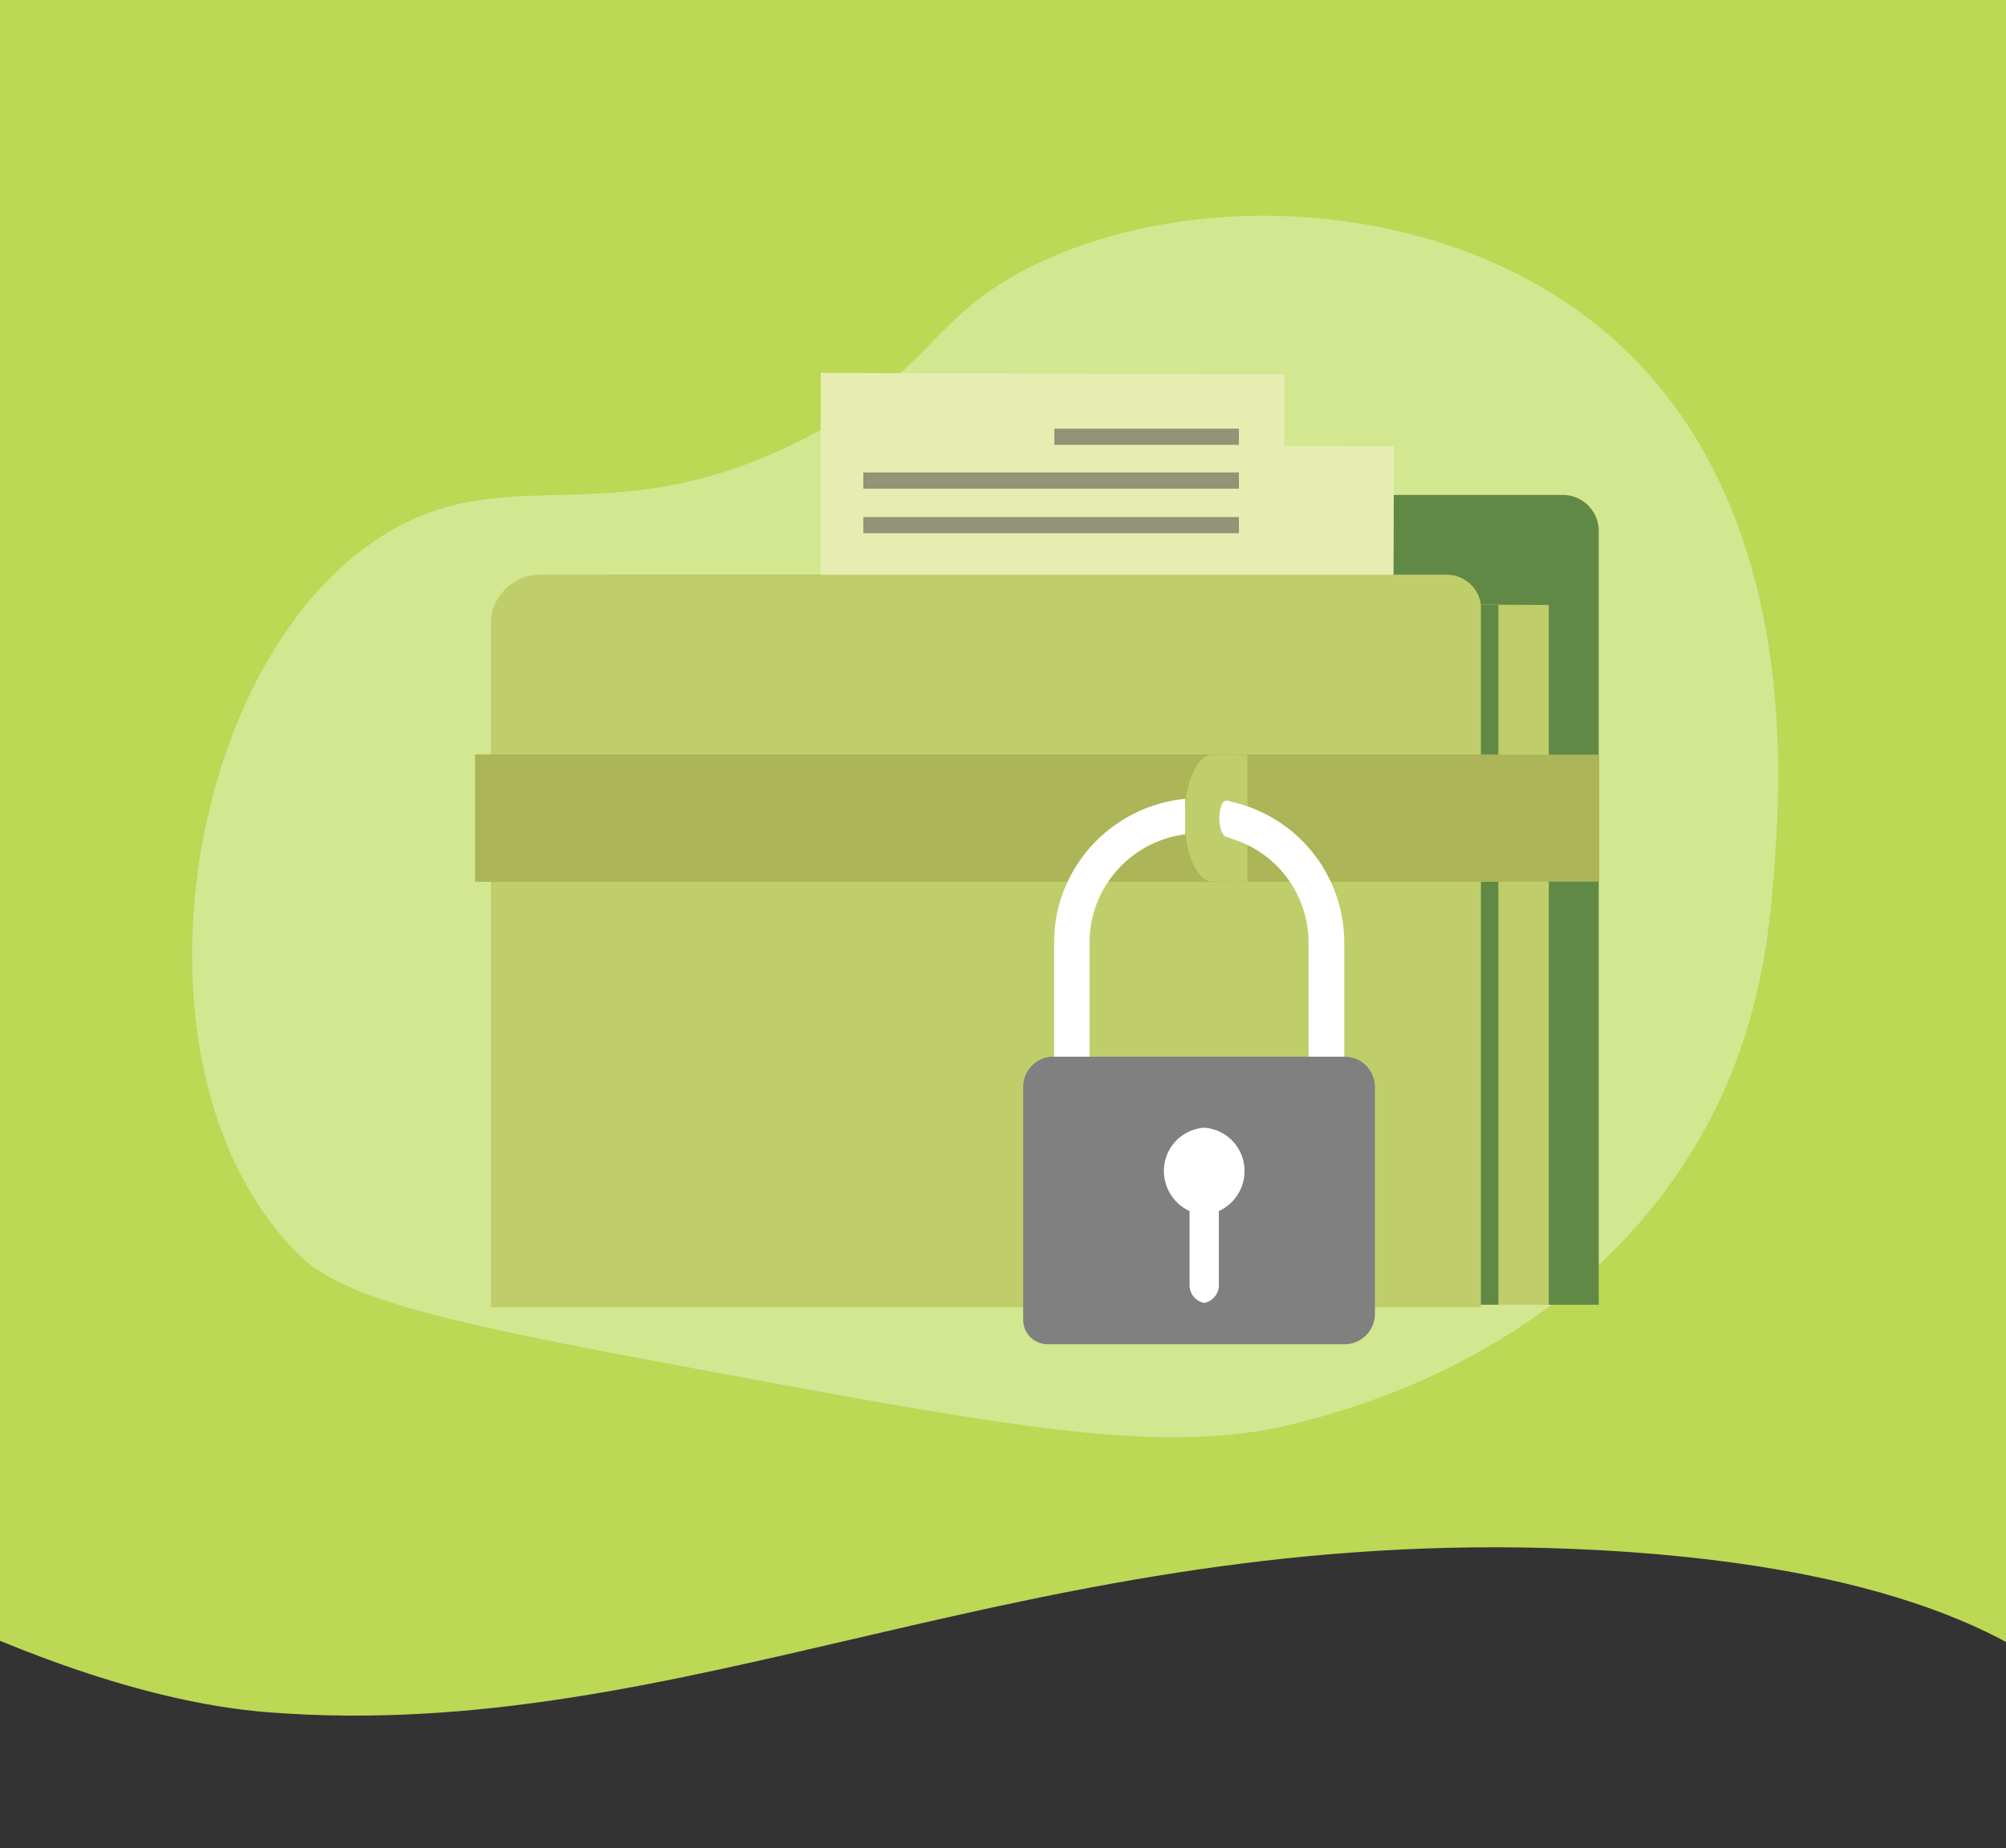 <svg xmlns="http://www.w3.org/2000/svg" xmlns:xlink="http://www.w3.org/1999/xlink" viewBox="0 0 1080 995"><rect x="0" y="0" width="1080" height="995" fill="#333333" stroke="none"/><defs><clipPath id="clip-path"><path d="M847.121,833.889C553,821.68,370,939.564,144,921.8,71.4,916.089-7.323,881.623-46.64,862.249V-58H1126.64V918.484C1093.981,883.993,1018.981,841.023,847.121,833.889Z" fill="none"/></clipPath></defs><g style="isolation:isolate"><g id="Camada_1" data-name="Camada 1"><g clip-path="url(#clip-path)"><rect x="-45.64" y="-43" width="1173.279" height="2008" fill="#bcd855"/><path d="M696.692,766.52c-67.383,16.893-147.036,2.763-303.592-26.186-136.17-25.18-204.792-38.29-231.091-63.774C61.715,579.374,98.045,349.587,211.278,285.191c65.637-37.327,118.379,2.944,220.014-48.214,73.01-36.749,68.167-68.792,131.86-97.294,78.964-35.335,188.544-31.792,269.29,16.367C971.62,239.059,959.009,415.184,955.411,465.441c-2.963,41.385-9.085,112.739-63.7,182.015C824.145,733.163,727.136,758.887,696.692,766.52Z" fill="#fff" opacity="0.35"/><path d="M615.7,309.4V285.832a19.373,19.373,0,0,1,19.373-19.378H841.356a19.381,19.381,0,0,1,19.38,19.378v416.6H327.146V309.4H615.7" fill="#618946"/><polyline points="833.839 325.688 833.839 702.439 339.547 702.439 339.547 323.837 833.839 325.688" fill="#bfce6a"/><polyline points="806.702 325.688 806.702 702.439 312.41 702.439 312.41 323.837 806.702 325.688" fill="#618946"/><polygon points="479.08 438.91 749.889 439.668 750.447 240.265 479.638 239.507 479.08 438.91 479.08 438.91" fill="#e7edb0"/><polygon points="441.336 412.294 690.908 413.099 691.483 201.56 441.911 200.756 441.336 412.294 441.336 412.294" fill="#e7edb0"/><g opacity="0.5"><polygon points="567.627 230.763 667.022 230.763 667.022 239.495 567.627 239.495 567.627 230.763 567.627 230.763" fill="#3c3c3b"/></g><g opacity="0.5"><polygon points="464.802 263.077 667.022 263.077 667.022 254.344 464.802 254.344 464.802 263.077 464.802 263.077" fill="#3c3c3b"/></g><g opacity="0.5"><polygon points="464.802 287.086 667.022 287.086 667.022 278.354 464.802 278.354 464.802 287.086 464.802 287.086" fill="#3c3c3b"/></g><path d="M290.133,309.407H778.456A18.548,18.548,0,0,1,797.3,325.568V703.792H264.343V335.129c-.121-13.534,12.1-25.722,25.79-25.722" fill="#bfce6a"/><polygon points="255.837 474.659 861 474.659 861 406.28 255.837 406.28 255.837 474.659 255.837 474.659" fill="#acb557"/><polygon points="255.837 474.659 806.522 474.659 806.522 406.28 255.837 406.28 255.837 474.659 255.837 474.659" fill="#acb557"/><g style="mix-blend-mode:multiply"><path d="M637.747,440.393c0,9.461,1.65,18.02,4.429,24.18,2.71,6.308,6.482,10.063,10.644,10.063h12.708V406.3H652.82c-8.332,0-15.073,15.317-15.073,34.089Z" fill="#bfce6a"/></g><path d="M650.308,440.393c0-5.7,3.6-10.36,6.087-11.111,2.492.751,4.426,5.408,4.426,11.111,0,5.86-1.934,10.513-4.426,11.265-2.489-.752-6.087-5.405-6.087-11.265Z" fill="#3f9ee6"/><g style="mix-blend-mode:multiply"><path d="M655.867,451.658c-2.379-.752-4.229-5.405-4.229-11.265,0-5.7,1.85-10.36,4.229-11.111,2.382.751,4.233,5.408,4.233,11.111,0,5.86-1.851,10.513-4.233,11.265Z" fill="#bfce6a"/></g><path d="M650.3,440.393c0,9.461,1.73,18.02,4.637,24.18,2.836,6.308,6.778,10.063,11.138,10.063h5.535V406.3H666.08c-8.716,0-15.775,15.317-15.775,34.089Z" fill="#bfce6a"/><path d="M660.818,450.743c.6.15,1.049.3,1.65.451-.15.15-.15.15,0,.15a58.6,58.6,0,0,1,42.047,56.011v77.084h19.223V507.355A77.741,77.741,0,0,0,663.07,431.67a12.349,12.349,0,0,0-2.252-.6c-5.559-1.2-6.01,18.772,0,19.671Z" fill="#fff"/><path d="M638.064,430.05v19.116a59.011,59.011,0,0,0-50.105,45.6,6.423,6.423,0,0,0-.3,1.5,35.146,35.146,0,0,0-.6,3.906,58.139,58.139,0,0,0-.451,7.209v87.08H567.534v-87.08c0-40.37,31.025-73.447,70.53-77.322Z" fill="#fff"/><path d="M550.863,683.672V585.187a16.309,16.309,0,0,1,16.31-16.309H723.922a16.309,16.309,0,0,1,16.309,16.309V707.362a16.309,16.309,0,0,1-16.309,16.31H563.968a13.1,13.1,0,0,1-13.1-13.1Z" fill="gray"/><path d="M648.4,607.116a23.313,23.313,0,0,0-21.778,23.345,23.817,23.817,0,0,0,13.82,21.528v39.869a9.743,9.743,0,0,0,7.657,9.551h.448a9.746,9.746,0,0,0,7.664-9.551V651.989a23.658,23.658,0,0,0,13.814-21.528A23.288,23.288,0,0,0,648.4,607.116Z" fill="#fff"/><path d="M320.838,356.744s-.006-.365-.006-.415c0,.027,0,.147.006.415Z" fill="#d9ffff"/></g></g></g></svg>